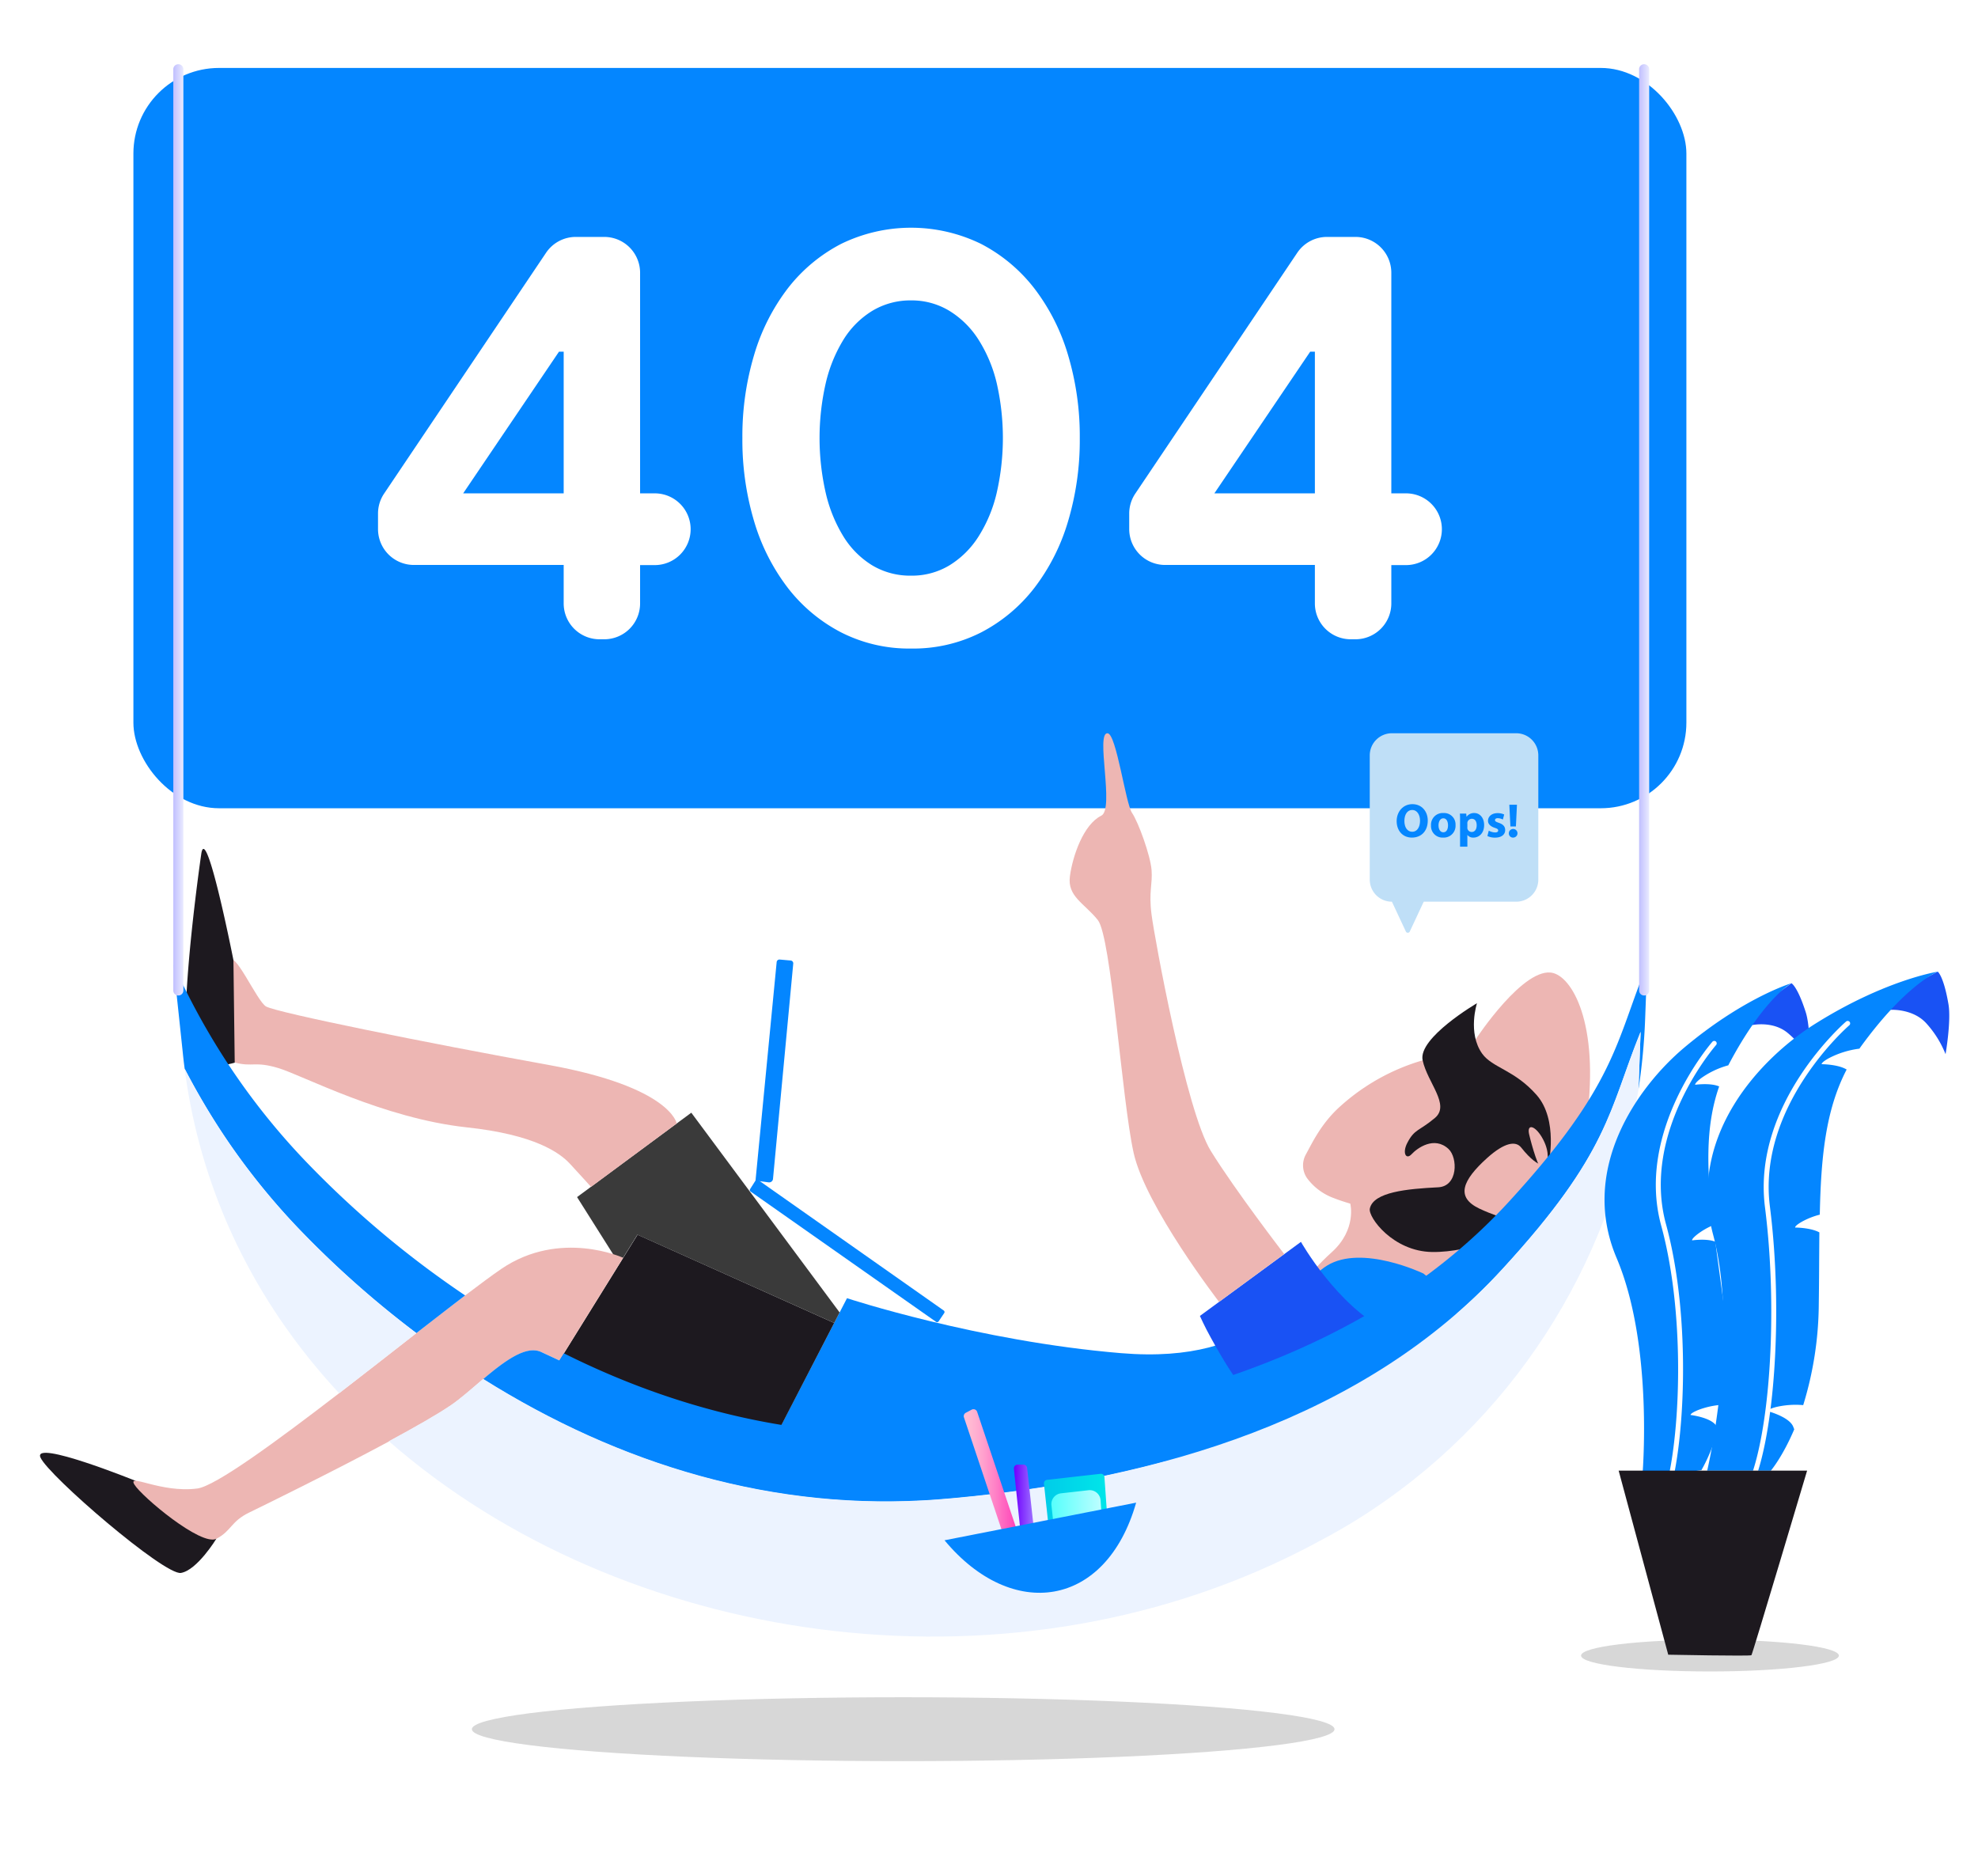 <svg xmlns="http://www.w3.org/2000/svg" xmlns:xlink="http://www.w3.org/1999/xlink" viewBox="0 0 567.73 538.51"><defs><style>.cls-1{mask:url(#mask);filter:url(#luminosity-noclip-2);}.cls-2{mix-blend-mode:multiply;fill:url(#linear-gradient);}.cls-14,.cls-3{fill:#0486ff;}.cls-4,.cls-9{fill:#3a3a3a;}.cls-4{opacity:0.2;}.cls-5{fill:#bfdff7;}.cls-6{fill:#edb6b3;}.cls-7{fill:#1d191f;}.cls-8{fill:#1952f4;}.cls-10{fill:#ecf3ff;}.cls-11{fill:url(#linear-gradient-2);}.cls-12{fill:url(#linear-gradient-3);}.cls-13{mask:url(#mask-2);}.cls-14{opacity:0.23;}.cls-15{fill:url(#linear-gradient-4);}.cls-16{fill:url(#linear-gradient-5);}.cls-17{fill:url(#linear-gradient-6);}.cls-18{fill:url(#linear-gradient-7);}.cls-19{fill:#fff;}.cls-20{filter:url(#luminosity-noclip);}</style><filter id="luminosity-noclip" x="222.27" y="-8403.46" width="84.74" height="32766" filterUnits="userSpaceOnUse" color-interpolation-filters="sRGB"><feFlood flood-color="#fff" result="bg"/><feBlend in="SourceGraphic" in2="bg"/></filter><mask id="mask" x="222.27" y="-8403.46" width="84.74" height="32766" maskUnits="userSpaceOnUse"><g class="cls-20"/></mask><linearGradient id="linear-gradient" x1="222.27" y1="321.81" x2="307.01" y2="321.81" gradientUnits="userSpaceOnUse"><stop offset="0" stop-color="#fff"/><stop offset="0.12" stop-color="#c6c6c6"/><stop offset="0.24" stop-color="#929292"/><stop offset="0.37" stop-color="#656565"/><stop offset="0.5" stop-color="#414141"/><stop offset="0.62" stop-color="#242424"/><stop offset="0.75" stop-color="#101010"/><stop offset="0.88" stop-color="#040404"/><stop offset="1"/></linearGradient><linearGradient id="linear-gradient-2" x1="299.63" y1="432.53" x2="318" y2="432.53" gradientUnits="userSpaceOnUse"><stop offset="0" stop-color="#00cce9"/><stop offset="1" stop-color="#00e6e9"/></linearGradient><linearGradient id="linear-gradient-3" x1="301.77" y1="435.13" x2="316.39" y2="435.13" gradientUnits="userSpaceOnUse"><stop offset="0" stop-color="#55fffc"/><stop offset="1" stop-color="#bffeff"/></linearGradient><filter id="luminosity-noclip-2" x="222.27" y="271.94" width="84.74" height="99.75" filterUnits="userSpaceOnUse" color-interpolation-filters="sRGB"><feFlood flood-color="#fff" result="bg"/><feBlend in="SourceGraphic" in2="bg"/></filter><mask id="mask-2" x="222.27" y="271.94" width="84.74" height="99.75" maskUnits="userSpaceOnUse"><g class="cls-1"><path class="cls-2" d="M227.21,281.55c0-.43,79.8-9.61,79.8-9.61l-11.46,99.75-73.28-37.56Z"/></g></mask><linearGradient id="linear-gradient-4" x1="276.62" y1="429.41" x2="296.71" y2="429.41" gradientUnits="userSpaceOnUse"><stop offset="0" stop-color="#ffbfd4"/><stop offset="0.11" stop-color="#ffb7d2"/><stop offset="0.27" stop-color="#ffa2ce"/><stop offset="0.46" stop-color="#ff7fc6"/><stop offset="0.69" stop-color="#ff4fbb"/><stop offset="0.93" stop-color="#ff12ae"/><stop offset="1" stop-color="#f0a"/></linearGradient><linearGradient id="linear-gradient-5" x1="291.02" y1="437.93" x2="298.51" y2="437.93" gradientUnits="userSpaceOnUse"><stop offset="0.02" stop-color="#6f00ff"/><stop offset="0.61" stop-color="#945bff"/><stop offset="1" stop-color="#ab94ff"/></linearGradient><linearGradient id="linear-gradient-6" x1="470.46" y1="152.11" x2="473.35" y2="152.11" gradientUnits="userSpaceOnUse"><stop offset="0" stop-color="#c0bfff"/><stop offset="1" stop-color="#e9eaff"/></linearGradient><linearGradient id="linear-gradient-7" x1="49.74" y1="152.11" x2="52.63" y2="152.11" xlink:href="#linear-gradient-6"/></defs><title>404Error</title><g id="Object"><rect class="cls-3" x="38.29" y="19.5" width="445.74" height="212.48" rx="24.58" ry="24.58"/><ellipse class="cls-4" cx="259.24" cy="496.3" rx="123.8" ry="9.17"/><path class="cls-4" d="M527.8,475.18c0,2.51-16.59,4.55-37,4.55s-37-2-37-4.55,16.58-4.56,37-4.56S527.8,472.66,527.8,475.18Z"/><path class="cls-5" d="M441.53,216.81v35.65a6.34,6.34,0,0,1-6.35,6.34H408.64l-4,8.55a.62.62,0,0,1-1.13,0l-4-8.55a6.35,6.35,0,0,1-6.36-6.34V216.81a6.36,6.36,0,0,1,6.36-6.36h35.64A6.35,6.35,0,0,1,441.53,216.81Z"/><path class="cls-3" d="M409.8,235.51c0,3-1.84,4.89-4.56,4.89s-4.37-2.08-4.37-4.73,1.78-4.87,4.52-4.87S409.8,232.94,409.8,235.51Zm-6.71.12c0,1.82.85,3.1,2.26,3.1s2.23-1.35,2.23-3.16c0-1.66-.8-3.1-2.24-3.1S403.09,233.82,403.09,235.63Z"/><path class="cls-3" d="M417.77,236.8a3.38,3.38,0,0,1-3.55,3.6,3.31,3.31,0,0,1-3.49-3.47,3.37,3.37,0,0,1,3.6-3.58A3.27,3.27,0,0,1,417.77,236.8Zm-4.88.07c0,1.16.49,2,1.38,2s1.34-.82,1.34-2c0-1-.39-2-1.34-2S412.89,235.88,412.89,236.87Z"/><path class="cls-3" d="M419.07,235.77c0-.89,0-1.64-.05-2.26h1.82l.09.93h0a2.61,2.61,0,0,1,2.25-1.09c1.47,0,2.8,1.29,2.8,3.44,0,2.45-1.56,3.61-3.06,3.61a2.08,2.08,0,0,1-1.75-.77h0V243h-2.1Zm2.1,1.58a1.89,1.89,0,0,0,0,.44,1.27,1.27,0,0,0,1.23,1c.91,0,1.44-.76,1.44-1.91s-.48-1.88-1.42-1.88a1.31,1.31,0,0,0-1.25,1.06,1.45,1.45,0,0,0,0,.37Z"/><path class="cls-3" d="M427.31,238.41a4,4,0,0,0,1.8.51c.64,0,.9-.22.9-.56s-.21-.51-1-.77c-1.4-.47-1.93-1.23-1.92-2,0-1.25,1.07-2.21,2.74-2.21a4.43,4.43,0,0,1,1.9.39l-.37,1.45a3.22,3.22,0,0,0-1.46-.39c-.51,0-.8.21-.8.55s.26.49,1.09.78c1.28.44,1.82,1.08,1.83,2.08,0,1.25-1,2.17-2.92,2.17a4.87,4.87,0,0,1-2.18-.46Z"/><path class="cls-3" d="M433.07,239.14a1.24,1.24,0,1,1,1.24,1.26A1.19,1.19,0,0,1,433.07,239.14Zm.45-1.94-.31-6.24h2.19l-.3,6.24Z"/><path class="cls-6" d="M423.56,298.29s14-21.35,22.31-19c6,1.71,13.54,16.17,9.26,44.33s-22.7,10.86-22.7,10.86l-12.07-34.28Z"/><path class="cls-6" d="M387.56,345.46s1.92,7.39-5.28,13.9-8.91,10.5-8.91,10.5L382.85,382l25-5.71L423,363.72l-1.81-10.2-21.84-15.65Z"/><path class="cls-6" d="M408.33,304.33a60.51,60.51,0,0,0-23.65,13.2c-5.58,5-8.16,10.75-9.85,13.78a6.46,6.46,0,0,0,.31,6.82,16.67,16.67,0,0,0,7.83,5.79c6.6,2.59,16.81,4.4,21.42,5.13a6.5,6.5,0,0,0,4.43-.9l11.8-7.28a6.54,6.54,0,0,0,2.92-4l3-12.55a6.52,6.52,0,0,0-1.32-5.7l-10.09-12.18a6.53,6.53,0,0,0-6.85-2.1Z"/><path class="cls-7" d="M423.93,287.93s-17,9.94-15.6,16.4,8,12.77,3.52,16.54S406,324,403.94,328c-1.52,2.9-.38,5,1.22,3.27s6.49-5.32,10.6-1.5c2.68,2.49,2.77,10.74-3,11-8.8.44-18.61,1.34-19.59,6.13-.51,2.45,6.63,12.27,17.87,12.44s24.34-5.83,24.34-5.83l13.71-11.14-4.63-8.23s2.91-12.68-3.43-19.88-12.65-7.75-15.6-11.83C421.15,296.45,423.93,287.93,423.93,287.93Z"/><path class="cls-3" d="M408.56,365.52s-17.59-8.46-27.65-2.29-18.05,28.57-59.19,25.14-78.61-15.77-78.61-15.77l-22.86,44.11L244,427.22l113.12-9.82,51.42-26.74,11.2-16Z"/><path class="cls-8" d="M344.4,377.69l29-21.26s10.34,18.34,24.79,25.54l14.46,7.2-53.31,12.68s-4.57-4.68-11.88-18.05C345.74,380.7,344.4,377.69,344.4,377.69Z"/><path class="cls-6" d="M349.9,373.65s-21.09-27.33-24.52-42.75-6.4-62-10.29-66.85-8.79-6.74-8-12.57,3.88-14.85,9-17.37c3.87-1.89-1.74-24,1.83-23.65,2.51.23,5.14,20.11,7,22.85s5.26,12.23,5.6,16.34-.86,6.17,0,12.86,9.94,56.39,17,67.81,21.07,29.6,21.07,29.6Z"/><path class="cls-7" d="M239.43,379.71,183,354.38l-25.54,41.13s8.74,4.46,23.31,6.34,26.74,12.86,26.74,12.86l12.79,2Z"/><polygon class="cls-9" points="175.94 359.92 165.63 343.58 198.42 319.36 240.99 376.69 239.43 379.71 182.95 354.38 178.85 360.98 175.8 361.75 175.94 359.92"/><path class="cls-7" d="M38.86,425s-29.54-11.95-27.25-6.69,35.65,33.94,40.33,33.14,10.17-9.83,10.17-9.83Z"/><path class="cls-6" d="M194.23,322.45S192.6,312,157.41,305.64s-77.63-14.95-81-16.74c-2.68-1.43-9.47-17.33-10.65-12.74-1.31,5.1-3.66,27.43,1.6,28.8s5.71-.46,12.57,1.6,30,14.4,54,17c19.47,2.08,26.68,7.25,29.65,10.45s6.06,6.64,6.06,6.64Z"/><path class="cls-7" d="M67,275.56s-7.86-39.85-9.23-30.48-8,59.42-2.06,60.56A26.5,26.5,0,0,0,67.37,305Z"/><path class="cls-6" d="M444.5,334.15s-2.23,2.35-7.89-4.8c-1.53-1.93-4.7-1.54-9.76,3-7.14,6.45-9.09,11.24-2.29,14.51s17.37,5.6,17.37,5.6Z"/><path class="cls-6" d="M444,333.68c-.13-.08.19,3.72-1.59,1.89-1.41-1.46-3.38-9.3-3.55-10.16-.62-3.1,2-2.31,4.07,1.67S444,333.68,444,333.68Z"/><path class="cls-6" d="M178.85,361l-17,27.41-1.28,2.06-5.2-2.42c-4.41-2.06-10.71,2.72-16.68,7.78-3.31,2.8-6.53,5.69-9.27,7.55-3.93,2.67-10.47,6.39-17.79,10.34-16.29,8.76-36.4,18.6-40.07,20.38-5.32,2.57-5.09,5.26-9.43,7.54S40.63,429.5,38.57,426.08s7.55,2.51,18.06,1.14c5.2-.68,22.51-13.35,40.71-27.35,7.5-5.78,15.15-11.77,22.17-17.25,5.09-4,9.85-7.67,14-10.81s7.86-5.91,10.44-7.66C160.84,352.72,178.85,361,178.85,361Z"/><path class="cls-3" d="M123,364.38q5.19,3.84,10.51,7.43c-4.12,3.14-8.88,6.84-14,10.81a282.71,282.71,0,0,1-32.74-28.89,197.11,197.11,0,0,1-22-27.08A202.56,202.56,0,0,1,53,306.73c-.23-1.69-.42-3.39-.59-5.11l-2.64-24.89a202.91,202.91,0,0,0,16.93,30.5,197.25,197.25,0,0,0,22,27.08A280.46,280.46,0,0,0,123,364.38Z"/><path class="cls-3" d="M472.78,276.73l-.58,15.55a177.68,177.68,0,0,1-1.93,20.43c0-.34,0-.68.05-1l.57-15.55c-9.12,22.48-8.91,34.63-39.76,68.22-39.39,42.9-98.73,60.3-157.72,65.69l-3.94.33c-47.38,3.69-91.82-10.1-130.8-34.57,6-5.06,12.27-9.84,16.68-7.78l5.2,2.42,1.28-2.06C195.42,405.22,232.39,414,271.36,411l3.94-.33c59-5.39,118.32-22.79,157.72-65.69C463.87,311.36,463.65,299.21,472.78,276.73Z"/><path class="cls-3" d="M215.45,342l53.21,37.38a.54.54,0,0,0,.75-.14l1.6-2.37a.54.54,0,0,0-.14-.74l-53.26-37.46a.54.54,0,0,0-.76.16l-1.55,2.45A.53.53,0,0,0,215.45,342Z"/><path class="cls-3" d="M216.85,338.85l6.07-62.72a.81.81,0,0,1,.87-.73l3.16.28a.81.81,0,0,1,.73.88l-5.81,61.79a1.11,1.11,0,0,1-1.25,1Z"/><path class="cls-10" d="M119.51,382.62c-7,5.48-14.67,11.47-22.17,17.25C73.84,374.58,57.72,343.13,53,306.73a202.56,202.56,0,0,0,11.81,19.92,197.11,197.11,0,0,0,22,27.08A282.71,282.71,0,0,0,119.51,382.62Z"/><path class="cls-10" d="M470.89,296.14l-.57,15.55c0,.34,0,.68-.05,1-7.68,50.49-36.62,95.84-80.43,123.23q-2.35,1.49-4.73,2.85-2.67,1.56-5.4,3-3.15,1.73-6.35,3.34c-86,43.72-195.22,26.72-261.75-31.47,7.32-3.95,13.86-7.67,17.79-10.34,2.74-1.86,6-4.75,9.27-7.55,39,24.47,83.42,38.26,130.8,34.57l3.94-.33c59-5.39,118.33-22.79,157.72-65.69C462,330.77,461.77,318.62,470.89,296.14Z"/><path class="cls-11" d="M301.27,441.15c-.31-3.18-1.3-12.26-1.63-15.3a1,1,0,0,1,.9-1.12L315.9,423A1,1,0,0,1,317,424l1,14.15a1,1,0,0,1-.82,1.07l-14.69,2.88A1,1,0,0,1,301.27,441.15Z"/><path class="cls-12" d="M302.62,439.77c-.25-2.35-.58-5.46-.83-7.74a3.1,3.1,0,0,1,2.76-3.43l7.88-.89a3.13,3.13,0,0,1,3.46,2.89l.49,7.15a3.11,3.11,0,0,1-2.52,3.27l-7.54,1.48A3.11,3.11,0,0,1,302.62,439.77Z"/><g class="cls-13"><path class="cls-14" d="M227.21,281.55c0-.43,79.8-9.61,79.8-9.61l-11.46,99.75-73.28-37.56Z"/></g><path class="cls-15" d="M292.61,454.37l-15.93-47.56a1.1,1.1,0,0,1,.52-1.32l1.7-.9a1.1,1.1,0,0,1,1.56.62l16.25,48.36Z"/><path class="cls-16" d="M294.7,455.5c-.34-1.7-3.06-28-3.68-33.94a1.09,1.09,0,0,1,1.09-1.2h1.61a1.09,1.09,0,0,1,1.09,1l3.7,33.43Z"/><path class="cls-3" d="M271.1,442.08l55-10.8h0c-8.65,30.31-35.66,34.09-55,10.8Z"/><path class="cls-17" d="M471.91,285.72a1.44,1.44,0,0,1-1.45-1.44V20a1.45,1.45,0,1,1,2.89,0V284.28A1.43,1.43,0,0,1,471.91,285.72Z"/><path class="cls-18" d="M51.18,285.72a1.44,1.44,0,0,1-1.44-1.44V20a1.45,1.45,0,1,1,2.89,0V284.28A1.44,1.44,0,0,1,51.18,285.72Z"/><path class="cls-8" d="M503,294.2s5.94-1.26,10.16,2.31a27.86,27.86,0,0,1,6.24,7.46s.29-9.11-1.12-13.48c-2.4-7.48-4.1-8.29-4.1-8.29l-10.92,8Z"/><path class="cls-8" d="M542.62,289.84s6.43-.45,10.34,3.94a29.29,29.29,0,0,1,5.46,8.78s1.66-9.55.83-14.36c-1.42-8.22-3.09-9.33-3.09-9.33l-12.69,6.84Z"/><path class="cls-3" d="M464,361.06c10.82,25.52,7.35,63.29,7.35,63.29l17-2.4A46.56,46.56,0,0,0,493.06,410l-.4-.69c-1.44-2.49-7.42-3.19-7.42-3.19s-.24-.42,2.1-1.4a23.27,23.27,0,0,1,7.2-1.54,94.59,94.59,0,0,0,.35-27.6c-.87-6.82-1.78-13.2-2.56-19.2-2.55-1-6.64-.38-6.64-.38s-.33-.35,1.69-1.89a20.52,20.52,0,0,1,4.36-2.47c-1.84-15.33-2.41-28.14,1.7-39.82-2.53-1.1-6.87-.48-6.87-.48s-.32-.35,1.69-1.89a24.42,24.42,0,0,1,7.8-3.69l.19-.37c9.63-18.19,17.37-22.88,17.9-23.18-.68.21-14.06,4.46-30.74,18.47C470.05,311.92,453.16,335.53,464,361.06Z"/><path class="cls-19" d="M478,430.73a.69.69,0,0,1-.24-.05.72.72,0,0,1-.44-.92c4.76-13.58,6.93-50.72-.52-78s14.47-52.52,14.7-52.77a.72.72,0,0,1,1-.06.73.73,0,0,1,.06,1c-.22.24-21.63,24.87-14.38,51.43,7.52,27.54,5.31,65.1.48,78.86A.72.72,0,0,1,478,430.73Z"/><path class="cls-3" d="M490,422.1h18.27s3.34-3.91,6.72-11.87h0c-.09-.23-.2-.49-.31-.78-1.15-2.83-7.35-4.45-7.35-4.45s-.17-.48,2.43-1.16a24.62,24.62,0,0,1,7.8-.55,100.4,100.4,0,0,0,4.47-29c.11-7.32.1-14.16.17-20.58-2.55-1.39-6.94-1.39-6.94-1.39s-.29-.43,2.06-1.75a21.78,21.78,0,0,1,5-1.95c.34-16.4,1.64-30,7.71-41.65-2.5-1.53-7.16-1.53-7.16-1.53s-.29-.42,2.06-1.73a26.06,26.06,0,0,1,8.76-2.73l.25-.36c13.29-18.35,22.3-21.75,22.3-21.75s-15,2.3-35.11,14.89c-15.73,9.83-37,32.17-29.42,60.64S490,422.1,490,422.1Z"/><path class="cls-19" d="M501.6,428.67a.81.81,0,0,1-.34-.08.74.74,0,0,1-.31-1c6.94-13.4,9.52-50.53,5.64-81.09-3.79-29.84,23-53.08,23.28-53.31a.72.72,0,0,1,1,.08.73.73,0,0,1-.08,1c-.27.23-26.48,23-22.79,52,3.91,30.8,1.26,68.32-5.78,81.94A.72.72,0,0,1,501.6,428.67Z"/><path class="cls-7" d="M518.68,422.09H464.59l14.23,52.83s23.57.46,23.88.14S518.68,422.09,518.68,422.09Z"/><path class="cls-19" d="M161.79,173.15v-11h-43a10.29,10.29,0,0,1-10.29-10.3v-4.45a10.27,10.27,0,0,1,1.75-5.74l46.48-69.11A10.29,10.29,0,0,1,165.25,68h8.18a10.29,10.29,0,0,1,10.29,10.29V141.6h4.22a10.29,10.29,0,0,1,10.29,10.29h0a10.3,10.3,0,0,1-10.29,10.3h-4.22v11a10.28,10.28,0,0,1-10.29,10.29h-1.35A10.29,10.29,0,0,1,161.79,173.15Zm0-72.21h-1.35l-27.5,40.66h28.85Z"/><path class="cls-19" d="M261.5,186.14a43,43,0,0,1-20.08-4.64,46.18,46.18,0,0,1-15.27-12.74,58.6,58.6,0,0,1-9.7-19.14,81.41,81.41,0,0,1-3.37-23.88,81.39,81.39,0,0,1,3.37-23.87,58.65,58.65,0,0,1,9.7-19.15A46.3,46.3,0,0,1,241.42,70a45.77,45.77,0,0,1,40.16,0,46.3,46.3,0,0,1,15.27,12.74,58.65,58.65,0,0,1,9.7,19.15,81.39,81.39,0,0,1,3.37,23.87,81.41,81.41,0,0,1-3.37,23.88,58.6,58.6,0,0,1-9.7,19.14,46.18,46.18,0,0,1-15.27,12.74A43,43,0,0,1,261.5,186.14Zm0-20.92a20.82,20.82,0,0,0,11-2.95,26,26,0,0,0,8.35-8.27,40.51,40.51,0,0,0,5.23-12.57,70.78,70.78,0,0,0,0-31.46,40.75,40.75,0,0,0-5.23-12.49,26.09,26.09,0,0,0-8.35-8.26,20.83,20.83,0,0,0-11-3,21.16,21.16,0,0,0-11.14,3,25.26,25.26,0,0,0-8.26,8.26A41.93,41.93,0,0,0,237,110a70.78,70.78,0,0,0,0,31.46A41.68,41.68,0,0,0,242.1,154a25.2,25.2,0,0,0,8.26,8.27A21.15,21.15,0,0,0,261.5,165.22Z"/><path class="cls-19" d="M377.4,173.15v-11h-43a10.3,10.3,0,0,1-10.29-10.3v-4.45a10.27,10.27,0,0,1,1.75-5.74l46.48-69.11A10.29,10.29,0,0,1,380.86,68h8.19a10.29,10.29,0,0,1,10.29,10.29V141.6h4.22a10.29,10.29,0,0,1,10.29,10.29h0a10.3,10.3,0,0,1-10.29,10.3h-4.22v11a10.29,10.29,0,0,1-10.29,10.29H387.7A10.29,10.29,0,0,1,377.4,173.15Zm0-72.21h-1.35l-27.5,40.66H377.4Z"/></g></svg>